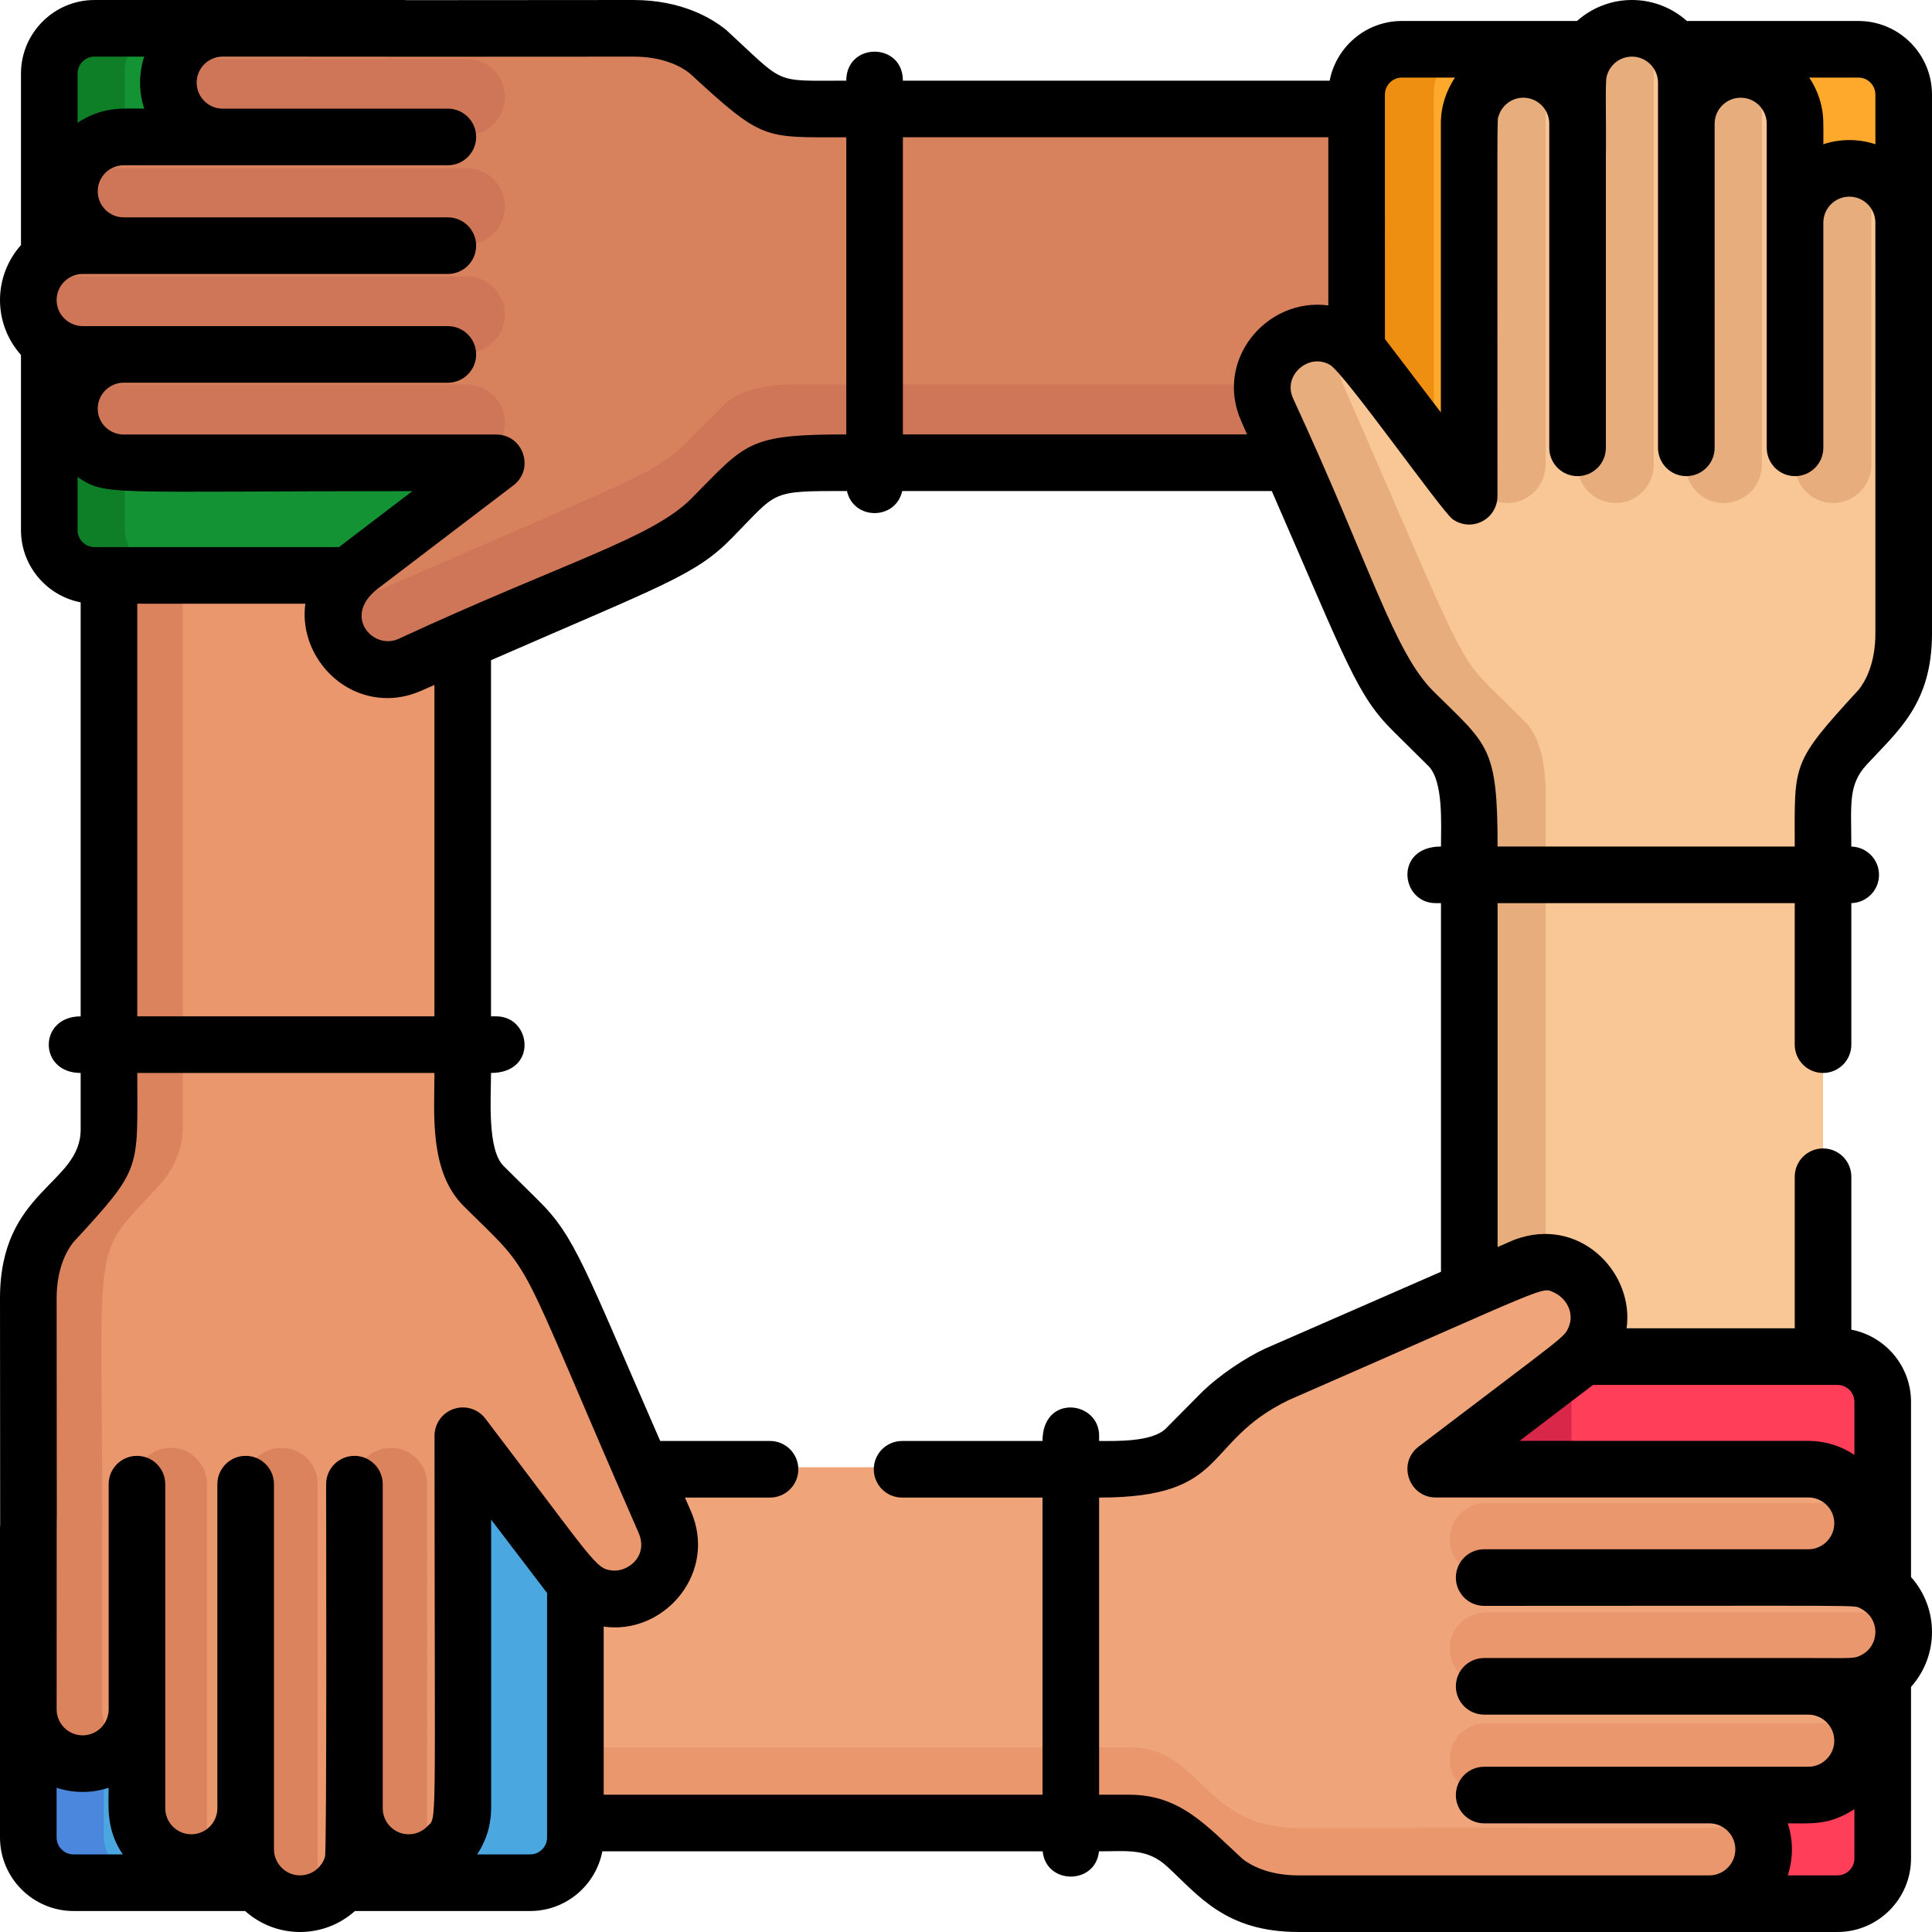 <?xml version="1.0" encoding="iso-8859-1"?>
<!-- Generator: Adobe Illustrator 19.0.0, SVG Export Plug-In . SVG Version: 6.00 Build 0)  -->
<svg version="1.1" id="Capa_1" xmlns="http://www.w3.org/2000/svg" xmlns:xlink="http://www.w3.org/1999/xlink" x="0px" y="0px"
	 viewBox="0 0 512 512" style="enable-background:new 0 0 512 512;" xml:space="preserve">
<rect x="148.298" y="388.872" style="fill:#F0A479;" width="127.977" height="93.745"/>
<path style="fill:#4BA7E0;" d="M7.5,359.014c0,5.076,0,120.688,0,127.423c0,6.627,5.373,12.001,12.001,12.001
	c3.5,0,113.171,0,120.982,0c6.627,0,12.001-5.373,12.001-12.001v-67.66v-59.763L7.5,359.014L7.5,359.014z"/>
<path style="fill:#4B87DD;" d="M27.502,486.438v-33.947v-93.476H7.5c0,5.076,0,120.688,0,127.423
	c0,6.627,5.373,12.001,12.001,12.001h20.001C32.875,498.438,27.502,493.065,27.502,486.438z"/>
<path style="fill:#EA976E;" d="M176.108,402.722c-29.166-66.743-29.896-71.035-38.768-79.82v-0.004
	c-0.072-0.068-9.151-9.061-9.151-9.061c-3.824-3.787-5.145-9.667-5.564-16.776c0-4.888,0-140.106,0-151.284H28.877
	c0,3.296,0,128.642,0,136.701c0,18.294,1.2,22.759-6.033,31.437C3.99,334.424,7.487,325.353,7.545,404.33H7.5v48.159
	c0,7.947,6.443,14.394,14.392,14.394c7.951,0,14.397-6.445,14.397-14.394v26.206c0,7.957,6.449,14.407,14.408,14.407
	c7.957,0,14.407-6.449,14.407-14.407v10.892c0,7.957,6.449,14.409,14.407,14.409c7.958,0,14.409-6.451,14.409-14.409v-20.038
	l0.006,9.181c0.006,7.943,6.453,14.38,14.397,14.374c7.945-0.006,14.339-6.451,14.333-14.396v-86.25c0-11.882,5.8-4.84,6.661-3.73
	l20.663,27.127C161.872,432.506,183.123,417.942,176.108,402.722z"/>
<path style="fill:#DB835D;" d="M27.061,452.491v-48.159h0.045c-0.059-79.77-3.187-70.307,15.298-90.415
	c0.039-0.047,6.039-6.127,6.033-15.132v-16.306c0-0.01,0-0.033,0-0.023c0,2.846,0-130.195,0-136.678h-19.56
	c0,3.296,0,128.642,0,136.701c0,18.294,1.2,22.759-6.033,31.437C3.99,334.425,7.487,325.354,7.545,404.331H7.5v48.159
	c0,12.569,15.007,19.048,24.173,10.539C28.843,460.401,27.061,456.658,27.061,452.491z"/>
<path style="fill:#149334;" d="M25.06,7C18.433,7,13.06,12.374,13.06,19.001c0,79.333,0,40.651,0,120.982
	c0,6.627,5.373,12.001,12.001,12.001c13.356,0,107.192,0,118.904,0V7C137.347,7,31.855,7,25.06,7z"/>
<path style="fill:#0E7F26;" d="M33.061,139.982c0-5.194,0-115.963,0-120.982c0-6.627,5.373-12.001,12.001-12.001H25.06
	C18.433,6.999,13.06,12.373,13.06,19c0,79.333,0,40.651,0,120.982c0,6.627,5.373,12.001,12.001,12.001h20.001
	C38.434,151.983,33.061,146.609,33.061,139.982z"/>
<path style="fill:#D8825D;" d="M359.514,28.377c-7.913,0-140.403,0-146.801,0c-9.005,0.006-15.085-5.994-15.132-6.033l-9.994-9.187
	c-2.803-2.258-9.172-6.166-19.726-6.156l-60.696,0.045V7H59.007c-7.948,0-14.394,6.443-14.394,14.392
	c0,7.951,6.444,14.397,14.394,14.397H32.801c-7.957,0-14.408,6.449-14.408,14.407s6.45,14.407,14.408,14.407H21.908
	C13.952,64.603,7.5,71.052,7.5,79.01c0,7.958,6.451,14.409,14.408,14.409h20.039l-9.181,0.006
	c-7.944,0.006-14.38,6.453-14.375,14.397c0.007,7.945,6.452,14.339,14.396,14.333h98.725l-35.87,27.325
	c-16.649,11.894-2.087,33.145,13.134,26.128c66.785-29.184,71.034-29.897,79.819-38.768h0.003c0.069-0.072,9.062-9.151,9.062-9.151
	c3.787-3.824,9.668-5.145,16.776-5.564c9.19,0,143.351,0,148.54,0V28.377H359.514z"/>
<g>
	<path style="fill:#CE7657;" d="M208.435,101.912c-7.107,0.42-12.989,1.74-16.776,5.564c0,0-8.992,9.079-9.061,9.151h-0.003
		c-8.785,8.872-13.029,9.582-79.819,38.768c-4.491,2.07-8.919,1.667-12.51-0.219c-6.985,11.805,5.513,26.423,18.51,20.431
		c66.785-29.184,71.034-29.897,79.819-38.768h0.003c0.069-0.072,9.061-9.151,9.061-9.151c3.787-3.824,9.669-5.145,16.776-5.564
		c8.262,0,150.929,0,155.9,0v-20.212h-28.393L208.435,101.912L208.435,101.912z"/>
	<path style="fill:#CE7657;" d="M123.681,93.487c5.59,0,10.122-4.531,10.122-10.122c0-5.59-4.531-10.122-10.122-10.122H8.71
		C7.936,75.01,7.5,76.958,7.5,79.011c0,7.958,6.451,14.409,14.408,14.409h20.039c-10.154,0.007-9.39-0.016-10.391,0.068
		C31.557,93.487,123.681,93.487,123.681,93.487z"/>
	<path style="fill:#CE7657;" d="M59.007,35.789c-30.083,0-25.738-0.012-26.768,0.028h91.441c5.59,0,10.122-4.531,10.122-10.122
		s-4.531-10.122-10.122-10.122H45.85C41.63,25.099,48.635,35.789,59.007,35.789z"/>
	<path style="fill:#CE7657;" d="M133.804,112.033c0-5.59-4.531-10.122-10.122-10.122H19.669c-4.296,9.533,2.69,20.251,13.121,20.243
		c10.212,0,81.712,0,90.892,0C129.271,122.155,133.804,117.624,133.804,112.033z"/>
	<path style="fill:#CE7657;" d="M19.508,64.819h104.173c5.59,0,10.122-4.531,10.122-10.122s-4.531-10.122-10.122-10.122H19.531
		c-4.011,9.46,2.932,20.027,13.27,20.027C20.752,64.603,21.175,64.539,19.508,64.819z"/>
</g>
<path style="fill:#FFA92C;" d="M492.497,12.559h-10.515H443.84h-22.706h-49.618c-6.627,0-12.001,5.373-12.001,12.001v3.816v63.844
	v43.282h144.983c0-10.606,0-101.097,0-110.942C504.498,17.932,499.124,12.559,492.497,12.559z"/>
<path style="fill:#EF8F11;" d="M379.985,28.377V24.56c0-6.627,5.373-12.001,12.001-12.001h-20.47
	c-6.627,0-12.001,5.373-12.001,12.001v3.816V92.22v43.282h20.47V92.22V28.377z"/>
<path style="fill:#EA976E;" d="M504.498,58.507c0-7.948-6.443-14.394-14.392-14.394c-7.951,0-14.397,6.444-14.397,14.394V32.301
	c0-7.957-6.449-14.408-14.407-14.408c-7.957,0-14.407,6.45-14.407,14.408V21.408C446.894,13.452,440.445,7,432.488,7
	c-7.958,0-14.409,6.451-14.409,14.408v20.039l-0.006-9.181c-0.006-7.944-6.453-14.38-14.397-14.375
	c-7.945,0.007-14.339,6.452-14.333,14.396v98.725L362.02,95.141c-11.894-16.649-33.145-2.087-26.128,13.134
	c29.184,66.785,29.897,71.034,38.768,79.819v0.003c0.072,0.069,9.151,9.061,9.151,9.061c3.824,3.787,5.145,9.669,5.565,16.776
	V341.44v28.393h93.747c0-4.106,0-151.793,0-155.9c0-6.487,1.111-10.948,6.033-16.853c18.855-20.513,15.356-11.447,15.298-90.417
	h0.045V58.507H504.498z"/>
<path style="fill:#F9C795;" d="M504.498,58.507c0-7.948-6.443-14.394-14.392-14.394c-7.951,0-14.397,6.444-14.397,14.394V32.301
	c0-7.957-6.449-14.408-14.407-14.408c-7.957,0-14.407,6.45-14.407,14.408V21.408C446.894,13.452,440.445,7,432.488,7
	c-7.958,0-14.409,6.451-14.409,14.408v20.039l-0.006-9.181c-0.006-7.944-6.453-14.38-14.397-14.375
	c-7.945,0.007-14.339,6.452-14.333,14.396v83.488c0,11.335-6.911,6.163-6.911,6.163l0,0L362.02,95.141
	c-11.894-16.649-33.145-2.087-26.128,13.134c29.184,66.785,29.897,71.034,38.768,79.819v0.003c0.072,0.069,9.151,9.061,9.151,9.061
	c3.824,3.787,5.145,9.669,5.565,16.776V341.44v28.393h93.747c0-4.106,0-151.793,0-155.9c0-6.487,1.111-10.948,6.033-16.853
	c18.855-20.513,15.356-11.447,15.298-90.417h0.045L504.498,58.507L504.498,58.507z"/>
<path style="fill:#E8AD7C;" d="M409.586,207.934c-0.42-7.107-1.74-12.989-5.564-16.776c0,0-9.078-8.992-9.151-9.061v-0.003
	c-8.872-8.785-9.586-13.036-38.768-79.819c-2.07-4.491-1.667-8.919,0.219-12.51c-11.805-6.985-26.422,5.513-20.431,18.51
	c29.184,66.785,29.897,71.034,38.768,79.819v0.003c0.072,0.069,9.151,9.061,9.151,9.061c3.824,3.787,5.145,9.669,5.565,16.776
	v127.507v28.393h20.212v-28.393V207.934H409.586z"/>
<path style="fill:#FF3E5A;" d="M486.938,359.014h-15.456h-52.204h-38.793v144.983c11.206,0,94.82,0,106.453,0
	c6.627,0,12.001-5.373,12.001-12.001v-4.699c0-4.727,0-112.048,0-116.282C498.938,364.388,493.565,359.014,486.938,359.014z"/>
<rect x="380.482" y="359.01" style="fill:#D82749;" width="35.969" height="144.978"/>
<path style="fill:#F0A479;" d="M504.498,431.988c0-7.959-6.451-14.409-14.408-14.409h-20.039l9.181-0.006
	c7.944-0.006,14.38-6.453,14.375-14.397c-0.007-7.945-6.452-14.339-14.396-14.333h-80.732c-15.501,0-5.707-9.358-5.707-9.358l0,0
	l23.586-17.966c16.649-11.894,2.087-33.145-13.134-26.128l-64.867,28.346c-0.105,0.049-8.693,4.102-14.952,10.423h-0.003
	c-0.069,0.072-9.062,9.151-9.062,9.151c-3.787,3.824-9.668,5.145-16.776,5.564H170.057l6.051,13.849
	c6.547,14.202-11.517,27.82-23.624,16.056v63.844c3.155,0,127.399,0,130.496,0c26.313,0,23.101-1.628,41.43,15.22
	c2.803,2.258,9.172,6.166,19.726,6.156l60.696-0.045v0.045h48.158c7.948,0,14.394-6.443,14.394-14.392
	c0-7.951-6.444-14.398-14.394-14.398h26.206c7.957,0,14.408-6.449,14.408-14.407c0-7.957-6.45-14.407-14.408-14.407h10.893
	C498.046,446.394,504.498,439.945,504.498,431.988z"/>
<g>
	<path style="fill:#EA976E;" d="M452.991,484.437h-48.159v-0.045l-60.696,0.045c-25.516,0.024-25.516-21.389-44.851-21.376
		c-3.419,0-132.524,0-146.801,0v20.56c1.755,0,143.14,0,146.801,0c10.497-0.007,15.883,6.723,25.124,15.22
		c2.803,2.258,9.173,6.166,19.726,6.156l60.696-0.045v0.045h48.159c11.649,0,19.442-15.58,10.539-25.173
		C460.901,482.655,457.158,484.437,452.991,484.437z"/>
	<path style="fill:#EA976E;" d="M384.183,466.223c0,5.28,4.28,9.561,9.561,9.561h63.245c-1.271-0.367-2.609-0.575-3.998-0.575
		h26.206c9.589,0,16.582-9.242,13.797-18.547h-99.25C388.464,456.662,384.183,460.942,384.183,466.223z"/>
	<path style="fill:#EA976E;" d="M384.183,436.888c0,5.28,4.28,9.562,9.561,9.562h86.532c-0.357-0.026-0.715-0.055-1.079-0.055
		h10.892c9.814,0,16.842-9.647,13.624-19.068H393.744C388.464,427.326,384.183,431.607,384.183,436.888z"/>
	<path style="fill:#EA976E;" d="M384.183,407.886c0,5.28,4.28,9.562,9.561,9.562h87.282c9.029-1.135,14.874-10.37,11.716-19.123
		h-98.998C388.464,398.325,384.183,402.606,384.183,407.886z"/>
</g>
<g>
	<path style="fill:#DB835D;" d="M45.276,383.683c-5.28,0-9.562,4.28-9.562,9.562v63.245c0.368-1.271,0.575-2.609,0.575-3.998v26.206
		c0,9.591,9.243,16.581,18.548,13.797v-99.25C54.837,387.964,50.556,383.683,45.276,383.683z"/>
	<path style="fill:#DB835D;" d="M74.61,383.683c-5.28,0-9.562,4.28-9.562,9.562v86.532c0.027-0.357,0.054-0.715,0.054-1.079v10.892
		c0,9.814,9.648,16.842,19.068,13.624V393.244C84.172,387.964,79.891,383.683,74.61,383.683z"/>
	<path style="fill:#DB835D;" d="M103.612,383.683c-5.28,0-9.562,4.28-9.562,9.562v87.282c1.134,9.028,10.369,14.874,19.123,11.716
		v-98.998C113.173,387.964,108.892,383.683,103.612,383.683z"/>
</g>
<g>
	<path style="fill:#E8AD7C;" d="M418.011,123.181c0,5.59,4.531,10.122,10.122,10.122s10.122-4.531,10.122-10.122V8.209
		C436.488,7.435,434.54,7,432.488,7c-7.958,0-14.409,6.451-14.409,14.408v20.039l-0.006-9.181c0-0.409-0.028-0.81-0.062-1.21
		V123.181z"/>
	<path style="fill:#E8AD7C;" d="M475.709,58.507c0-30.049,0.012-25.747-0.028-26.768v91.442c0,5.59,4.531,10.122,10.122,10.122
		s10.122-4.531,10.122-10.122V45.349C486.399,41.129,475.709,48.135,475.709,58.507z"/>
	<path style="fill:#E8AD7C;" d="M399.465,133.303c5.59,0,10.122-4.531,10.122-10.122V19.168c-1.805-0.814-3.802-1.277-5.91-1.276
		c-7.945,0.007-14.339,6.452-14.333,14.396c0,10.212,0,81.712,0,90.892C389.342,128.771,393.874,133.303,399.465,133.303z"/>
	<path style="fill:#E8AD7C;" d="M446.678,19.008v104.173c0,5.59,4.531,10.122,10.122,10.122c5.59,0,10.122-4.531,10.122-10.122
		V19.031c-9.459-4.011-20.027,2.933-20.027,13.27V21.408C446.894,20.589,446.81,19.79,446.678,19.008z"/>
</g>
<path d="M492.497,5.559h-45.451C443.173,2.105,438.073,0,432.488,0c-5.586,0-10.687,2.105-14.561,5.559h-46.412
	c-9.493,0-17.413,6.821-19.141,15.817H239.275c0-10.242-15.001-10.251-15.001,0c-19.641,0-15.909,1.191-31.61-13.242
	c-0.12-0.11-0.244-0.216-0.371-0.318C188.67,4.897,180.683,0,167.857,0l-59.87,0.044C107.716,0.015,107.443,0,107.165,0
	C89.889,0,41.96,0,25.06,0C14.308,0,5.559,8.749,5.559,19.501v45.451C2.106,68.825,0,73.925,0,79.511
	c0,5.586,2.105,10.687,5.559,14.561v46.412c0,9.493,6.821,17.413,15.817,19.141v109.72c-11.263,0-11.281,15.001,0,15.001v14.945
	C21.386,313.983-0.026,315.287,0,344.142l0.044,59.87C0.015,404.281,0,404.555,0,404.832c0,17.278,0,65.206,0,82.107
	c0,10.753,8.748,19.501,19.501,19.501h45.452c8.32,7.418,20.807,7.409,29.118,0h46.413c9.493,0,17.413-6.821,19.141-15.817h116.691
	c0.904,8.915,14.018,8.927,14.924,0c7.569,0,12.727-0.9,18.102,4.055l0,0c8.264,7.596,15.389,17.321,34.801,17.321
	c0.278,0,130.893,0,142.797,0c10.753,0,19.501-8.748,19.501-19.501v-45.451c7.418-8.322,7.409-20.807,0-29.119v-46.412
	c0-9.493-6.821-17.413-15.817-19.141v-40.528c0-4.143-3.358-7.5-7.5-7.5s-7.5,3.357-7.5,7.5v40.168h-44.56
	c2.029-14.433-11.638-28.865-27.909-24.071c-1.919,0.576-1.605,0.494-6.279,2.536v-91.137h78.746v37.502c0,4.143,3.358,7.5,7.5,7.5
	s7.5-3.357,7.5-7.5v-37.512c4.064-0.089,7.334-3.404,7.334-7.491c0-4.087-3.27-7.402-7.334-7.491
	c0-11.217-0.926-16.272,4.055-21.692c8.193-8.913,17.338-16.064,17.321-34.801c0-0.272,0-130.903,0-142.796
	C511.998,14.307,503.25,5.559,492.497,5.559z M367.015,25.06c0-2.482,2.019-4.5,4.5-4.5h14.056
	c-2.411,3.721-3.733,7.713-3.728,12.229v76.5c-0.102-0.134-14.721-19.329-14.827-19.459C367.015,82.59,367.015,31.8,367.015,25.06z
	 M239.275,36.377h112.739v44.567c-16.292-2.192-30.446,14.525-22.969,30.898l1.434,3.282h-91.204L239.275,36.377L239.275,36.377z
	 M20.56,19.501c0-2.481,2.019-4.5,4.5-4.5h13.165c-1.397,4.172-1.547,9.131,0.001,13.788c-4.732,0-7.85-0.284-11.932,0.986
	c-0.001,0-0.002,0-0.002,0c-2.014,0.629-4.012,1.596-5.731,2.76L20.56,19.501L20.56,19.501z M19.914,86.123
	c-0.137-0.042-0.5-0.175-0.565-0.201c-0.188-0.077-0.322-0.141-0.504-0.229c-0.447-0.225-0.818-0.468-1.221-0.774
	c-3.573-2.839-3.429-8.178,0.052-10.849c0.545-0.425,1.157-0.777,1.865-1.039c0.768-0.286,1.569-0.427,2.369-0.427
	c10.981,0,84.978,0,96.772,0c4.142,0,7.5-3.358,7.5-7.5c0-4.142-3.358-7.5-7.5-7.5c-10.754,0-75.132,0-85.88,0
	c-3.809,0-6.907-3.098-6.907-6.906c0-3.808,3.099-6.906,6.907-6.906c9.692,0,72.65,0,85.88,0c4.142,0,7.5-3.358,7.5-7.5
	s-3.358-7.5-7.5-7.5c-7.462,0-52.198,0-59.673,0c-3.801,0-6.893-3.094-6.893-6.896c0-3.799,3.092-6.891,6.893-6.891
	c94.273,0-3.364,0.083,108.894,0c7.96,0,12.643,2.669,14.809,4.361c19.618,18.032,19.412,17.015,41.563,17.015v78.746
	c-26.131,0-26.429,2.184-41.008,16.938c-10.511,10.614-33.342,16.749-77.629,37.234c-6.736,3.106-15.075-6.039-5.449-13.351
	l35.871-27.324c5.695-4.337,2.614-13.467-4.544-13.467H32.78c-3.793,0-6.881-3.068-6.885-6.836
	c-0.002-3.797,3.084-6.889,6.879-6.892h85.908c4.142,0,7.5-3.358,7.5-7.5c0-4.142-3.358-7.5-7.5-7.5
	c-86.744,0-75.756-0.006-76.733-0.006c-2.508,0-17.53,0-20.039,0c-0.471,0-0.932-0.048-1.376-0.139
	C20.491,86.272,20.034,86.159,19.914,86.123z M102.658,184.997c0.782,0,1.559-0.043,2.336-0.128c3.978-0.439,6.36-1.702,10.13-3.349
	v87.825H36.377v-109.36h44.541C79.193,172.522,89.243,184.997,102.658,184.997z M20.56,140.483v-14.06
	c7.657,5.061,7.007,3.732,88.729,3.732c-0.178,0.135-19.284,14.685-19.459,14.827H28.877H25.06
	C22.578,144.983,20.56,142.964,20.56,140.483z M19.501,491.439c-2.481,0-4.5-2.019-4.5-4.5v-13.165
	c4.285,1.421,9.163,1.538,13.788-0.001c0,4.944-0.74,11.025,3.747,17.666H19.501z M144.983,486.939c0,2.481-2.018,4.5-4.5,4.5
	h-14.035c0.013-0.019,0.024-0.039,0.036-0.058c0.239-0.359,0.687-1.094,0.995-1.657c0.282-0.518,0.6-1.165,0.879-1.81
	c0.33-0.766,0.595-1.438,0.86-2.311c0.13-0.428,0.324-1.185,0.467-1.871c0.1-0.478,0.231-1.262,0.314-1.987
	c0.097-0.866,0.157-1.659,0.157-2.534v-76.499c0.227,0.298,14.594,19.165,14.827,19.458
	C144.983,429.408,144.983,480.198,144.983,486.939z M128.622,375.939c-1.95-2.56-5.314-3.591-8.365-2.561
	c-3.049,1.029-5.102,3.889-5.102,7.107c0,107.714,0.758,100.836-2.002,103.609c-1.283,1.292-3.002,2.009-4.841,2.01
	c-3.815,0-6.885-3.11-6.885-6.878v-85.908c0-4.143-3.358-7.5-7.5-7.5s-7.5,3.357-7.5,7.5c0,7.842,0.205,97.085-0.302,98.767
	c-0.12,0.393-0.275,0.759-0.428,1.066c-2.314,4.599-8.503,5.177-11.625,1.173c-0.412-0.527-0.768-1.135-1.04-1.869
	c-0.282-0.761-0.426-1.557-0.426-2.365c0-10.4,0-87.037,0-96.771c0-4.143-3.358-7.5-7.5-7.5s-7.5,3.357-7.5,7.5v85.88
	c0,3.809-3.098,6.906-6.906,6.906c-3.808,0-6.906-3.098-6.906-6.906c0-9.944,0-77.829,0-85.88c0-4.143-3.358-7.5-7.5-7.5
	s-7.5,3.357-7.5,7.5v59.673c0,3.801-3.094,6.893-6.896,6.893c-3.799,0-6.891-3.092-6.891-6.893c0-117.152,0.097,21.972,0-108.862
	c-0.007-7.979,2.667-12.672,4.361-14.842c18.407-20.024,17.015-18.891,17.015-44.942h78.746c0,10.624-1.472,26.153,7.787,35.322
	c19.764,19.577,12.589,9.356,46.324,86.559c1.75,4.017,0.052,7.541-3.217,9.211c-0.001,0-0.002,0.001-0.003,0.001
	c-0.896,0.458-2.226,0.914-3.778,0.76C157.767,415.746,157.597,413.978,128.622,375.939z M276.277,381.874h-37.211
	c-4.142,0-7.5,3.358-7.5,7.5c0,4.143,3.358,7.5,7.5,7.5h37.211v78.746H159.984v-44.56c15.469,2.227,29.284-13.127,23.767-28.898
	c-0.373-1.074-0.452-1.218-2.231-5.29h22.543c4.142,0,7.5-3.357,7.5-7.5c0-4.142-3.358-7.5-7.5-7.5h-29.099
	c-19.99-45.747-22.522-54.2-32.388-63.845c-0.474-0.467-9.109-9.018-9.11-9.02c-4.389-4.347-3.342-17.97-3.342-24.664
	c12.473,0,10.766-15.001,1.389-15.001h-1.389v-94.38c45.833-20.028,54.153-22.501,63.829-32.373
	c12.351-12.541,9.74-12.467,30.501-12.467c1.719,7.787,12.914,7.815,14.64,0h97.941c20.019,45.813,22.475,54.107,32.373,63.829
	c0.324,0.318,9.125,9.035,9.125,9.035c4.047,4.008,3.342,15.505,3.342,21.353c-12.473,0-10.766,15.001-1.389,15.001h1.389v97.694
	l-46.522,20.328c-0.05,0.021-0.099,0.043-0.148,0.066c-4.966,2.299-12.286,7.055-17.159,11.978
	c-0.319,0.324-9.035,9.124-9.036,9.125c-3.632,3.666-13.297,3.342-17.732,3.342v-1.389
	C291.277,371.198,276.277,369.338,276.277,381.874z M491.438,492.497c0,2.482-2.019,4.5-4.5,4.5h-13.165
	c1.422-4.275,1.528-9.188-0.002-13.788c6.927,0,10.904,0.502,17.666-3.746v13.034H491.438z M422.167,367.016
	c7.24,0,58.03,0,64.771,0c2.481,0,4.5,2.019,4.5,4.5v14.056c-3.11-2.095-6.691-3.367-10.702-3.671
	c-0.519-0.035-1.011-0.058-1.527-0.058h-76.5C402.904,381.694,421.978,367.172,422.167,367.016z M411.935,342.585
	c3.11,1.473,5.325,5.257,3.822,8.97c-1.249,3.007-0.104,1.571-39.817,31.822c-5.695,4.336-2.613,13.467,4.544,13.467
	c21.524,0,87.225,0,98.736,0c3.793,0,6.881,3.067,6.885,6.837c0.002,3.797-3.084,6.889-6.879,6.892h-85.908
	c-4.142,0-7.5,3.357-7.5,7.5s3.358,7.5,7.5,7.5c104.587,0,97.719-0.278,99.733,0.682c5.301,2.588,5.202,9.965,0.023,12.452
	c-1.833,0.894-2.314,0.688-13.872,0.688c-7.847,0-70.037,0-85.884,0c-4.142,0-7.5,3.357-7.5,7.5c0,4.143,3.358,7.5,7.5,7.5h85.88
	c3.809,0,6.907,3.098,6.907,6.906c0,3.81-3.102,6.906-6.907,6.906h-24.107c-6.95,0-55.962,0-61.772,0c-4.142,0-7.5,3.357-7.5,7.5
	s3.358,7.5,7.5,7.5h59.673c3.801,0,6.892,3.094,6.892,6.897c0,3.8-3.092,6.891-6.892,6.891c-0.006,0-108.889,0-108.895,0
	c-7.957,0-12.642-2.669-14.809-4.36c-9.57-8.796-16.484-17.016-30.003-17.016h-8.007v-78.746c34.818,0,27.076-14.582,50.188-25.811
	C411.992,340.243,408.37,340.929,411.935,342.585z M496.997,167.869c0.007,7.979-2.667,12.671-4.36,14.842
	c-18.073,19.663-17.016,19.468-17.016,41.63h-78.746c0-26.475-2.492-26.798-16.815-40.951c-0.04-0.042-0.082-0.084-0.124-0.125
	c-10.615-10.512-16.746-33.337-37.234-77.63c-0.207-0.448-0.321-0.797-0.438-1.212c-1.554-5.609,4.876-10.807,10.19-7.737
	c3.833,2.229,29.586,38.771,32.474,40.876c0.665,0.485,1.224,0.791,2.088,1.073c1.514,0.498,3.107,0.493,4.594,0.018
	c3.207-1.012,5.232-3.954,5.232-7.139c0-105.521-0.145-99.312,0.307-100.775c1.029-3.328,4.415-5.424,7.92-4.705
	c3.134,0.643,5.499,3.42,5.502,6.739v85.908c0,4.142,3.358,7.5,7.5,7.5c4.142,0,7.5-3.358,7.5-7.5V42.064
	c0.137-10.678-0.226-19.996,0.202-21.76c0.118-0.494,0.269-0.92,0.49-1.375c2.213-4.583,8.427-5.354,11.664-1.254
	c0.428,0.549,0.772,1.153,1.039,1.864c0.286,0.772,0.427,1.567,0.427,2.37c0,10.4,0,87.028,0,96.772c0,4.142,3.358,7.5,7.5,7.5
	s7.5-3.358,7.5-7.5V32.801c0-3.809,3.098-6.907,6.906-6.907s6.906,3.099,6.906,6.907v24.108c0,6.95,0,55.962,0,61.771
	c0,4.142,3.358,7.5,7.5,7.5c4.142,0,7.5-3.358,7.5-7.5V59.007c0-3.801,3.094-6.893,6.896-6.893c3.799,0,6.891,3.092,6.891,6.893
	C496.997,109.088,496.99,157.868,496.997,167.869z M496.997,38.224c-4.188-1.389-9.091-1.56-13.788,0.001
	c0-5.422,0.131-7.229-0.528-10.19c-0.229-1.024-0.459-1.745-0.459-1.745c-0.628-2.015-1.598-4.014-2.76-5.731h13.035
	c2.481,0,4.5,2.018,4.5,4.5L496.997,38.224L496.997,38.224z"/>
<g>
</g>
<g>
</g>
<g>
</g>
<g>
</g>
<g>
</g>
<g>
</g>
<g>
</g>
<g>
</g>
<g>
</g>
<g>
</g>
<g>
</g>
<g>
</g>
<g>
</g>
<g>
</g>
<g>
</g>
</svg>
